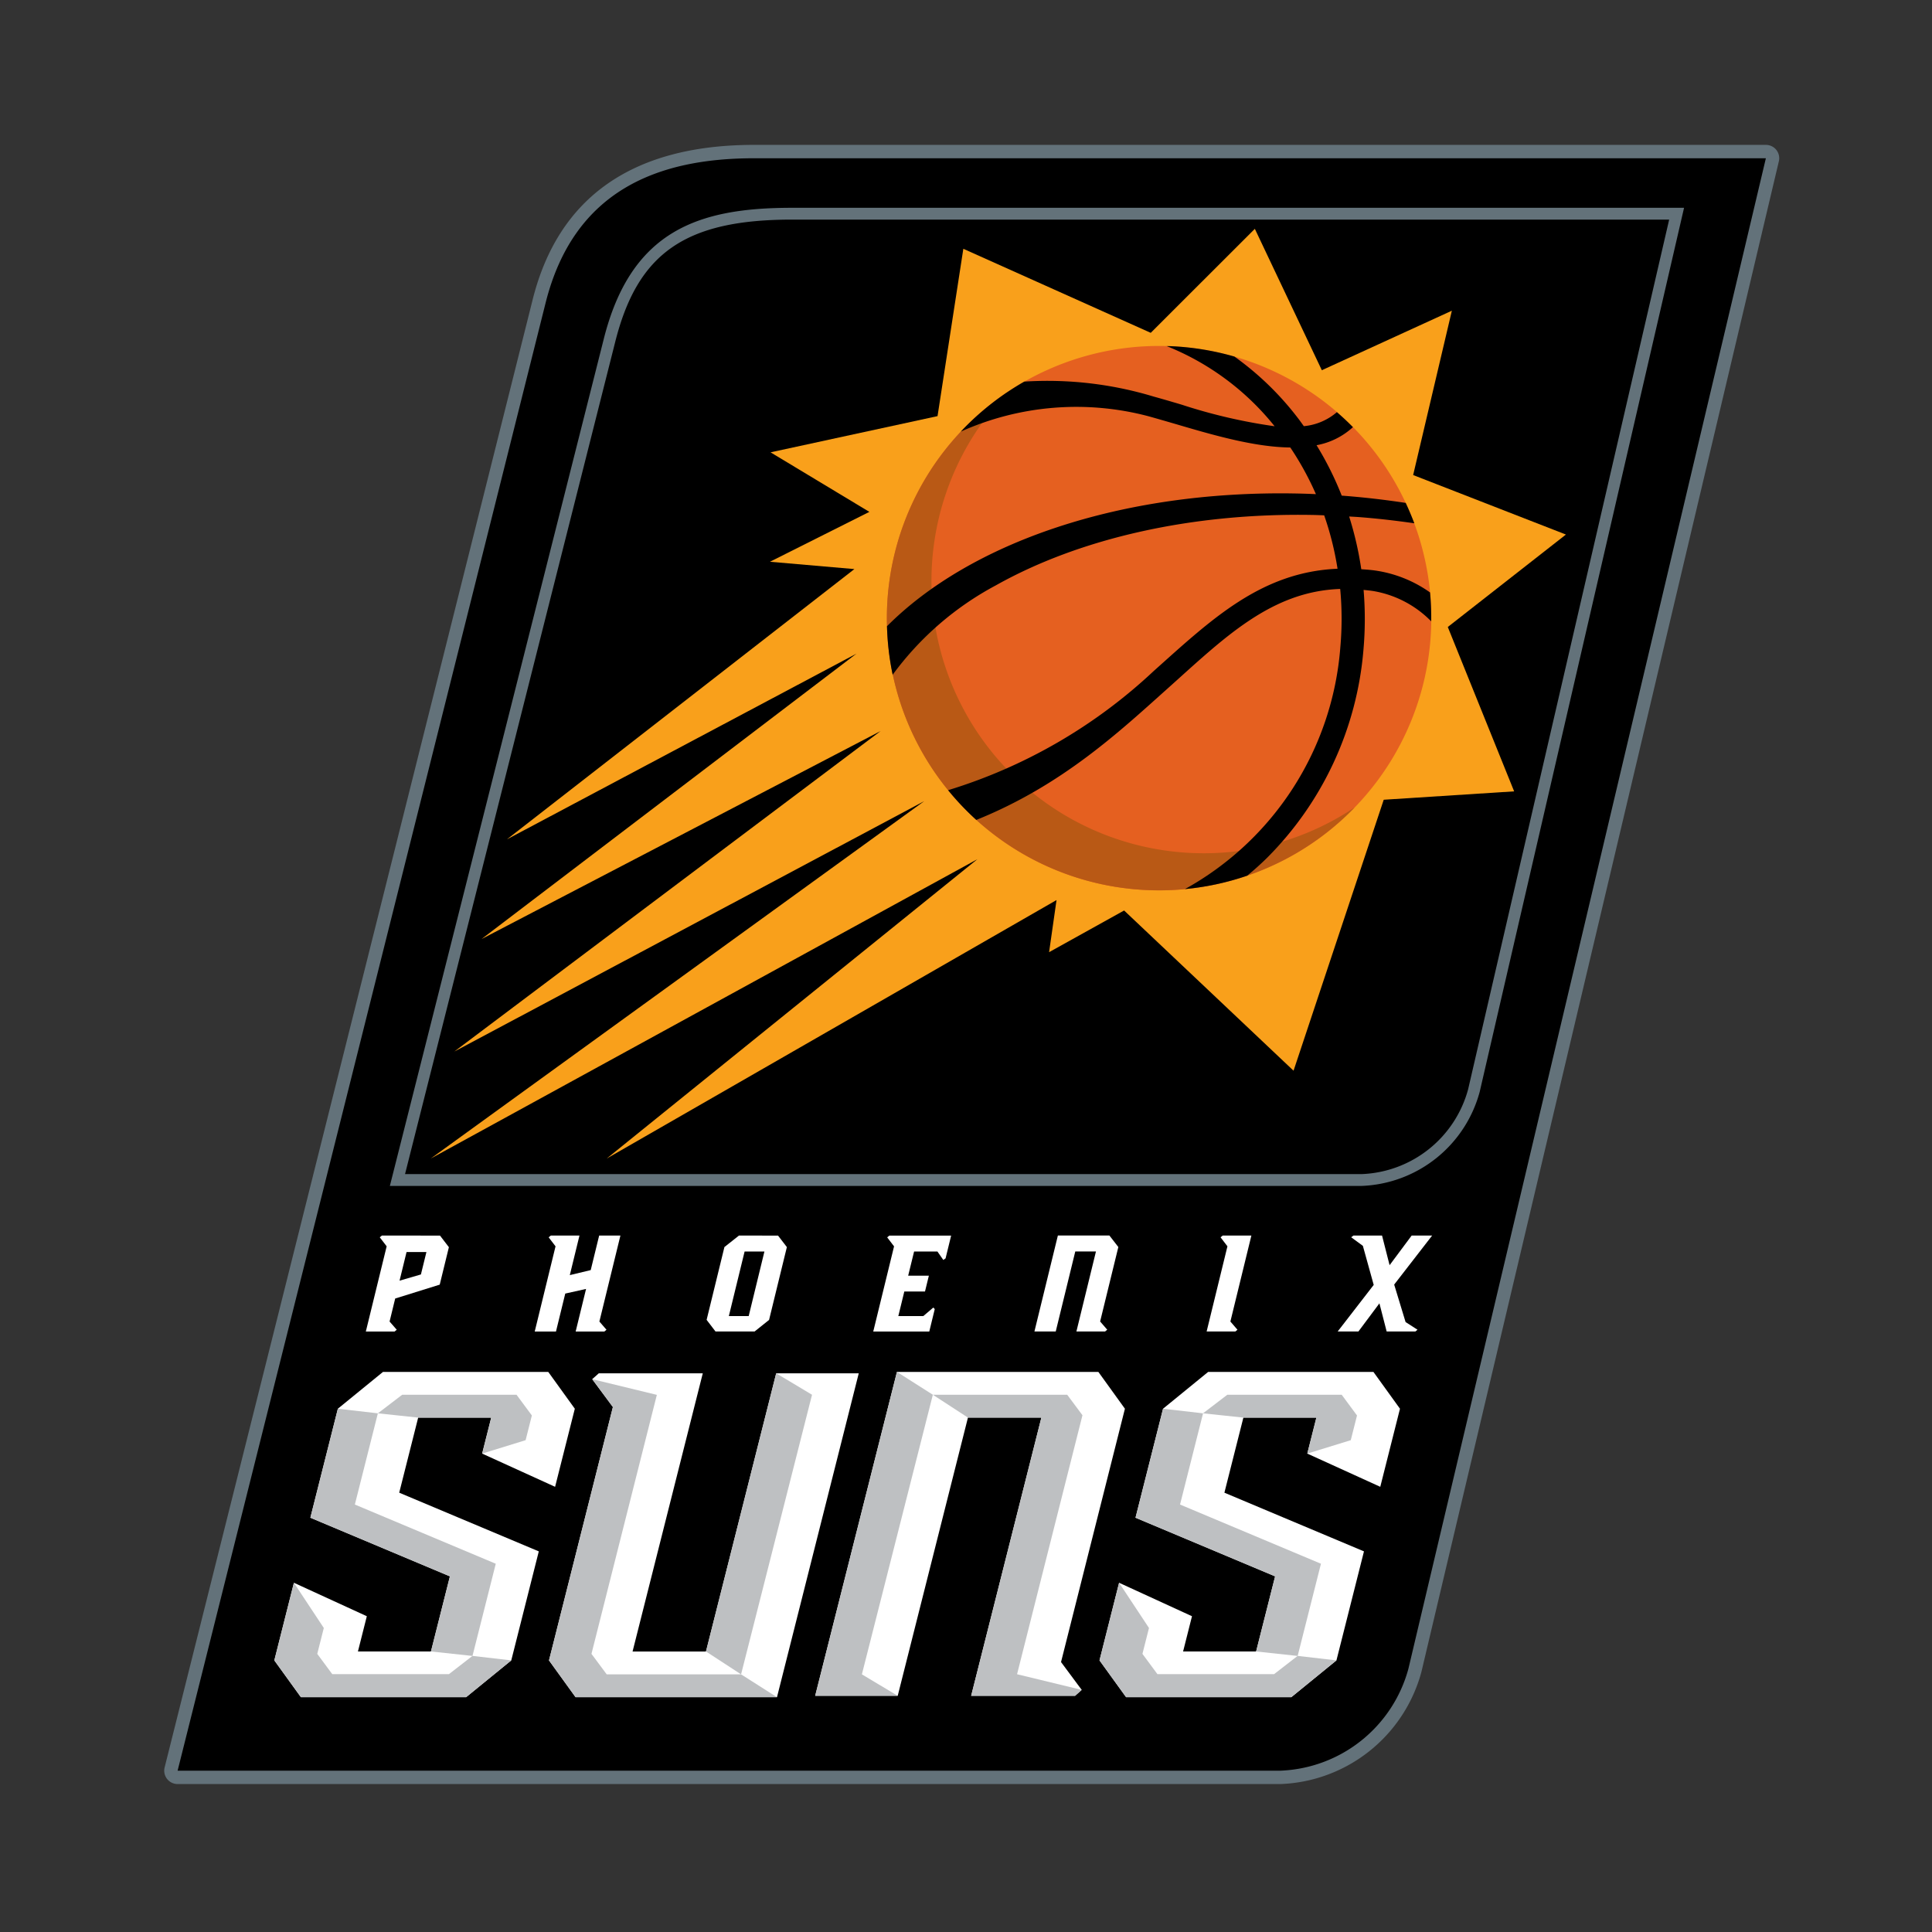 <svg xmlns="http://www.w3.org/2000/svg" width="200" height="200" viewBox="0 0 200 200"><rect x="0" y="0" width="200" height="200" fill="#333333" stroke="none"/><defs><style>.a{fill:#63727a;}.b{fill:#fff;}.c{fill:#bec0c2;}.d,.h{fill:none;}.e{fill:#f9a01b;}.f{fill:#e56020;}.g{fill:#b95915;}.h{mix-blend-mode:multiply;isolation:isolate;}</style></defs><g transform="translate(-1633.867 -1564.508)"><path class="a" d="M1817.756,1580.032a1.383,1.383,0,0,0-1.087-.526H1711.838c-12.5.026-20.187,5.425-22.837,16.047l-38.091,151.916a1.384,1.384,0,0,0,1.344,1.723h114.178a15.713,15.713,0,0,0,14.58-11.611l37-156.371A1.378,1.378,0,0,0,1817.756,1580.032Z"/><path d="M1652.254,1747.807h114.178a14.3,14.3,0,0,0,13.232-10.547l37.005-156.369H1711.841c-9.721.02-18.555,3.206-21.5,15Z"/><path class="a" d="M1774.814,1687.275H1674.225l22.126-87.607c2.826-11.327,9.838-13.649,19.494-13.649H1808.2l-21.153,91.506A13.178,13.178,0,0,1,1774.814,1687.275Zm-99.018-1.224h99.018a11.891,11.891,0,0,0,11.038-8.8l20.806-90.009h-90.813c-11.032,0-15.993,3.447-18.307,12.723Z"/><path class="b" d="M1690.7,1736.393l2.75,3.807H1714.3l8.465-33.529h-8.546l-7.269,28.8h-7.6l7.269-28.8h-10.763l-.684.608,2.141,2.886Z"/><path class="b" d="M1691.33,1718.422l2.042-8.083-2.75-3.812h-17.107l-4.674,3.812-2.847,11.283,14.446,6.071-1.961,7.774h-7.559l.92-3.648-7.548-3.463-2.028,8.036,2.749,3.807h17.108l4.672-3.807,2.85-11.286-14.449-6.075,1.963-7.773h7.559l-.939,3.725Z"/><path class="b" d="M1750.318,1710.339l-2.749-3.812h-20.851l-8.464,33.53h8.544l7.271-28.8h7.6l-7.269,28.8h10.758l.686-.613-2.139-2.881Z"/><path class="b" d="M1776.752,1718.422l2.04-8.083-2.749-3.812h-17.107l-4.672,3.812-2.851,11.283,14.451,6.071-1.965,7.774h-7.558l.92-3.648-7.546-3.463-2.028,8.036,2.751,3.807h17.106l4.671-3.807,2.85-11.286-14.448-6.075,1.965-7.773h7.557l-.942,3.725Z"/><path class="c" d="M1664.292,1728.356l3.095,4.68-.677,2.68,1.554,2.1h12.074l2.439-1.89,4.018.463-4.672,3.807h-17.108l-2.749-3.807Z"/><path class="c" d="M1678.479,1735.467l4.3.463,2.41-9.545-14.587-6.128,2.382-9.442-4.139-.476-2.847,11.283,14.446,6.071Z"/><path class="c" d="M1687.339,1708.893H1675.5l-2.515,1.922,4.178.443h7.559l-.939,3.725,4.495-1.388.647-2.559Z"/><path class="c" d="M1749.715,1728.356l3.094,4.68-.677,2.68,1.553,2.1h12.074l2.436-1.89,4.02.463-4.671,3.807h-17.106l-2.751-3.807Z"/><path class="c" d="M1763.9,1735.467l4.3.463,2.412-9.545-14.588-6.128,2.383-9.442-4.139-.476-2.851,11.283,14.451,6.071Z"/><path class="c" d="M1772.761,1708.893h-11.844l-2.514,1.922,4.18.443h7.557l-.942,3.725,4.5-1.388.646-2.557Z"/><path class="c" d="M1695.174,1707.279l6.69,1.625-6.768,26.811,1.578,2.122h13.909l3.715,2.363h-20.851l-2.75-3.807,6.618-26.228Z"/><path class="c" d="M1714.217,1706.671l3.711,2.222-7.345,28.944-3.635-2.37Z"/><path class="c" d="M1730.435,1708.892l-3.717-2.365-8.464,33.53h8.544l-3.709-2.222Z"/><path class="c" d="M1739.153,1737.824l6.77-26.811-1.578-2.121h-13.909l3.635,2.366h7.6l-7.269,28.8h10.758l.686-.613Z"/><path class="b" d="M1673.4,1692.413l-.219.181.713.932-2.156,8.82h2.979l.22-.183-.741-.85.581-2.383,4.61-1.436.948-3.878-.92-1.2Zm4.04,4.026-2.212.644.726-2.967,2.056,0Z"/><path class="b" d="M1698.092,1692.413h-2.2l-.874,3.575-2.165.52,1-4.094h-2.969l-.221.181.713.932-2.154,8.819h2.2l.96-3.928,2.154-.48-1.077,4.408h2.972l.218-.183-.734-.85Z"/><path class="b" d="M1710.363,1692.413l-1.505,1.191-1.842,7.535.921,1.206h4.044l1.5-1.2,1.842-7.538-.914-1.191Zm1.009,8.334h-2.055l1.632-6.684H1713Z"/><path class="b" d="M1749.637,1693.6l-.925-1.191h-5.334l-2.427,9.932h2.206l2.022-8.282h2.142l-2.024,8.282h2.971l.219-.183-.735-.85Z"/><path class="b" d="M1763.409,1692.413h-2.97l-.22.181.712.932-2.154,8.819h2.973l.219-.183-.733-.85Z"/><path class="b" d="M1779.372,1701.366l-1.18-3.88,3.929-5.073H1780l-2.283,3.067-.781-3.067h-2.968l-.225.177,1.209.89,1.121,4.042-3.731,4.823h2.146l2.176-2.915.75,2.915h2.971l.223-.183Z"/><path class="b" d="M1729.447,1700.747h-2.586l.62-2.542,2.141,0,.4-1.638-2.142,0,.613-2.5h2.417l.609.872.233-.165.576-2.356h-6.4l-.22.181.711.932-2.154,8.819h5.8l.567-2.325-.147-.161Z"/><path class="d" d="M1757.587,1662.453"/><path class="e" d="M1678.46,1684.438l56.588-30.987-38.374,30.987,46.564-26.756-.77,5.395,7.766-4.315,17.54,16.585,9.336-28.05,13.5-.868-6.868-17.014,12.229-9.571-15.815-6.159,4.007-17.013-13.46,6.161-6.935-14.636-10.777,10.766-19.4-8.7-2.67,17.322-17.287,3.748,10.23,6.164-10.292,5.164,8.741.758-35.965,27.975,36.177-19.219-38.811,29.544,41.313-21.533-44.129,33.177,48.637-25.916Z"/><path class="f" d="M1782.011,1629.663a28.179,28.179,0,1,1-27-29.319A28.176,28.176,0,0,1,1782.011,1629.663Z"/><path class="g" d="M1757.305,1652.812a28.179,28.179,0,0,1-19.078-47.758,28.174,28.174,0,1,0,35.865,43.042A28.015,28.015,0,0,1,1757.305,1652.812Z"/><path d="M1782.023,1628.827a27.937,27.937,0,0,0-.119-2.99,13,13,0,0,0-5.847-2.292c-.435-.054-.849-.08-1.271-.111a34.966,34.966,0,0,0-1.255-5.458c.292.019.587.031.882.051,1.983.148,3.935.373,5.863.652q-.408-1.074-.891-2.11c-2.168-.33-4.367-.585-6.6-.752h-.023a33.25,33.25,0,0,0-2.606-5.221,7.576,7.576,0,0,0,3.766-1.869c-.533-.539-1.087-1.059-1.66-1.554a6.116,6.116,0,0,1-3.423,1.452c-.207-.288-.411-.579-.627-.856a30.791,30.791,0,0,0-6.556-6.348,28.1,28.1,0,0,0-6.645-1.079c-.125-.005-.252,0-.378-.009a27.311,27.311,0,0,1,11.181,8.3,55.856,55.856,0,0,1-9.657-2.246c-.989-.292-1.957-.577-2.9-.837a37.936,37.936,0,0,0-13.355-1.539,28.359,28.359,0,0,0-6.572,5.176,29.232,29.232,0,0,1,19.387-1.6c.924.256,1.882.535,2.856.818,3.84,1.131,8.148,2.388,11.866,2.427a31.047,31.047,0,0,1,2.651,4.83c-.731-.034-1.456-.058-2.184-.07-18.094-.311-33.608,5.105-42.217,13.741a28.356,28.356,0,0,0,.586,5.026,31.75,31.75,0,0,1,10.665-9.245c8.757-4.922,20.379-7.513,32.729-7.3.423.006.853.025,1.276.04a31.678,31.678,0,0,1,1.384,5.53c-7.952.339-13.109,5.3-19.027,10.584a54.287,54.287,0,0,1-21.287,12.34,27.933,27.933,0,0,0,2.919,3.078c8.938-3.6,14.878-9.2,19.9-13.69,5.7-5.1,10.587-9.98,17.77-10.22a33.045,33.045,0,0,1,.012,6.051,31.345,31.345,0,0,1-16.079,25.017,27.829,27.829,0,0,0,6.448-1.391c.7-.578,1.38-1.184,2.038-1.833a34.475,34.475,0,0,0,9.991-21.585,36.114,36.114,0,0,0,.011-6.16c.36.038.714.069,1.083.131A10.944,10.944,0,0,1,1782.023,1628.827Z"/></g><rect class="h" width="200" height="200"/></svg>